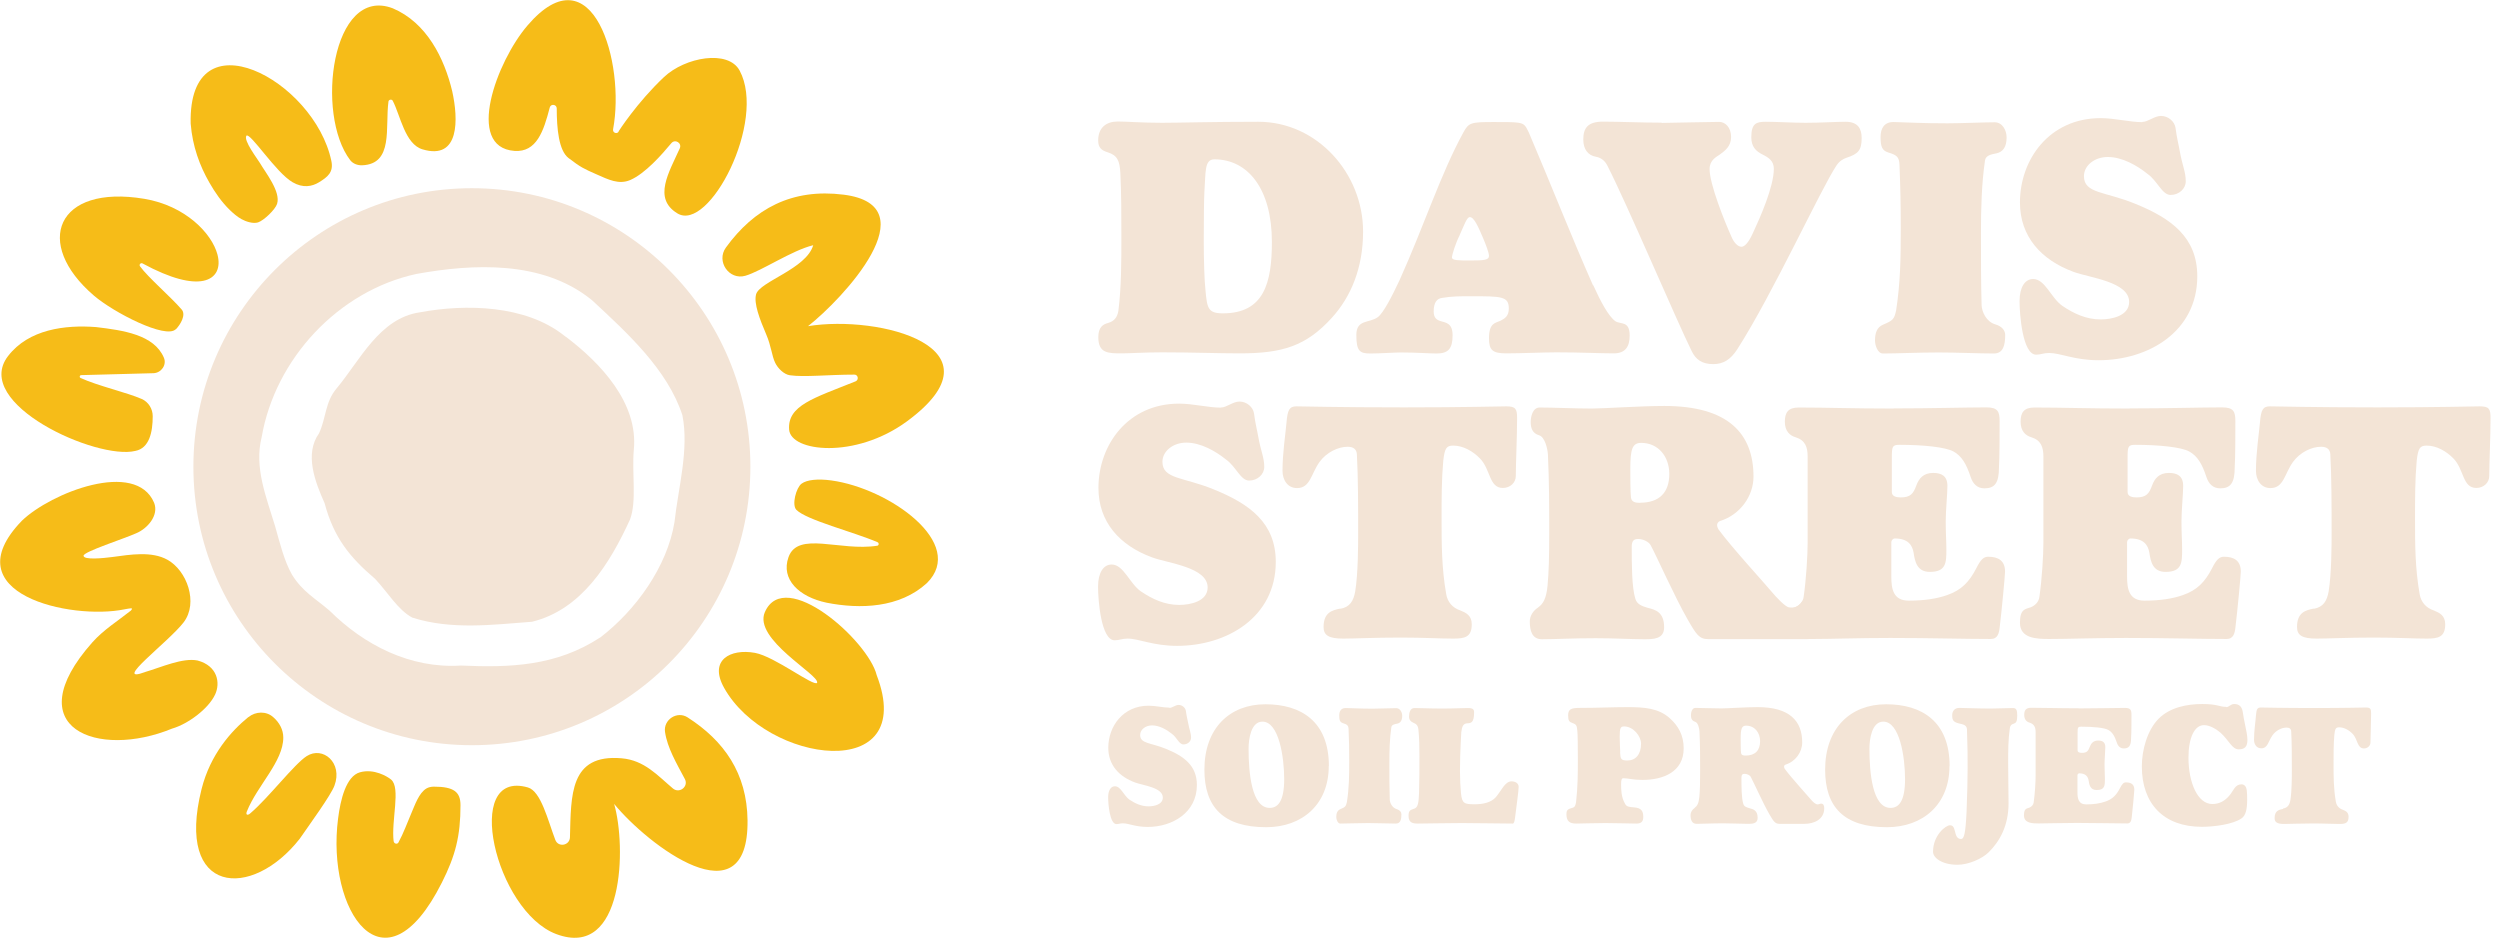<svg width="193" height="73" viewBox="0 0 193 73" fill="none" xmlns="http://www.w3.org/2000/svg">
<g clip-path="url(#clip0_86_5)">
<g clip-path="url(#clip1_86_5)">
<path d="M85.55 24.93C86.01 24.8 86.26 24.5 86.34 23.99C86.57 22.15 86.57 20.21 86.57 18.27C86.57 16.61 86.57 14.95 86.49 13.34C86.44 12.42 86.26 11.99 85.52 11.76C85.03 11.61 84.78 11.4 84.78 10.84C84.78 9.84 85.42 9.38 86.29 9.38C87 9.38 88.13 9.48 89.71 9.48C91.01 9.48 93.54 9.4 97.14 9.4C101.68 9.4 105.23 13.38 105.23 17.88C105.23 20.69 104.29 22.91 102.83 24.52C100.84 26.72 99 27.28 95.71 27.28C94.05 27.28 92.01 27.2 89.71 27.2C88.36 27.2 87.23 27.28 86.6 27.28C85.55 27.28 84.79 27.28 84.79 26.03C84.79 25.26 85.15 25.03 85.56 24.93H85.55ZM94.41 24.19C97.58 24.19 98.19 21.84 98.19 18.68C98.19 14.57 96.33 12.3 93.75 12.3C92.96 12.3 93.09 13.32 92.98 14.8C92.95 15.26 92.93 16.94 92.93 18.6C92.93 20.03 92.98 21.71 93.06 22.38C93.19 23.78 93.24 24.19 94.41 24.19Z" fill="#F3E4D6"/>
<path d="M123 22.02C123.54 23.22 124.17 24.42 124.71 24.8C125.12 25.06 125.81 24.75 125.81 25.9C125.81 26.74 125.5 27.28 124.58 27.28C123.53 27.28 122.03 27.2 120.16 27.2C119.22 27.2 117.35 27.28 116.28 27.28C115.21 27.28 114.95 27.02 114.95 26.11C114.95 24.91 115.46 24.94 115.84 24.76C116.2 24.58 116.48 24.38 116.48 23.82C116.48 22.87 115.92 22.87 113.54 22.87C112.7 22.87 112.08 22.87 111.32 23C110.96 23.05 110.68 23.31 110.68 24.05C110.68 24.56 110.94 24.71 111.22 24.79C111.63 24.92 112.14 24.94 112.14 25.89C112.14 26.91 111.81 27.29 110.91 27.29C110.37 27.29 109.35 27.21 108.15 27.21C107.64 27.21 106.54 27.29 105.78 27.29C104.96 27.29 104.71 27.09 104.71 25.86C104.71 24.63 105.71 24.97 106.37 24.48C106.8 24.17 107.49 22.82 108.05 21.62C109.94 17.43 111.22 13.42 112.98 10.21C113.39 9.47 113.54 9.42 115.33 9.42C116.17 9.42 116.81 9.42 117.19 9.47C117.67 9.55 117.75 9.65 118.03 10.24C119.72 14.2 121.32 18.28 122.98 22.03L123 22.02ZM112.68 18.17C112.37 18.78 112.09 19.68 112.09 19.88C112.09 20.11 112.65 20.11 113.49 20.11C114.56 20.11 114.95 20.08 114.95 19.75C114.95 19.52 114.7 18.86 114.49 18.37C114.13 17.53 113.8 16.76 113.47 16.76C113.24 16.76 113.04 17.37 112.68 18.16V18.17Z" fill="#F3E4D6"/>
<path d="M128.28 9.49C128.66 9.49 132.03 9.41 132.72 9.41C133.18 9.41 133.64 9.82 133.64 10.58C133.64 11.29 133.18 11.63 132.77 11.93C132.51 12.11 131.98 12.36 131.98 13.05C131.98 14.22 133.13 17.08 133.67 18.28C133.85 18.71 134.15 19.05 134.44 19.05C134.82 19.05 135.18 18.31 135.33 17.98C135.89 16.78 136.94 14.41 136.94 13.03C136.94 12.42 136.53 12.16 136.07 11.93C135.56 11.68 135.2 11.32 135.2 10.6C135.2 9.53 135.58 9.4 136.32 9.4C137.11 9.4 138.44 9.48 139.38 9.48C140.55 9.48 141.78 9.4 142.47 9.4C143.44 9.4 143.72 9.94 143.72 10.65C143.72 11.59 143.47 11.88 142.55 12.18C142.27 12.28 142.01 12.43 141.78 12.77C140.58 14.56 136.88 22.65 134.12 26.96C133.61 27.75 133.05 28.11 132.26 28.11C131.39 28.11 130.91 27.75 130.6 27.11C129.45 24.79 125.57 15.67 124.09 12.79C123.94 12.48 123.66 12.18 123.2 12.1C122.61 12 122.23 11.54 122.23 10.77C122.23 9.85 122.61 9.39 123.76 9.39C124.91 9.39 126.82 9.47 128.28 9.47V9.49Z" fill="#F3E4D6"/>
<path d="M154.11 11.84C153.73 11.92 153.29 11.99 153.24 12.4C152.98 14.19 152.93 16.1 152.93 17.99C152.93 19.88 152.93 21.84 152.98 23.58C153.01 24.09 153.34 24.83 154.03 25.04C154.57 25.19 154.8 25.53 154.8 25.86C154.8 26.65 154.65 27.29 153.93 27.29C152.81 27.29 151.05 27.21 149.67 27.21C148.01 27.21 146.5 27.29 145.36 27.29C144.95 27.29 144.75 26.65 144.75 26.29C144.75 25.7 144.9 25.27 145.36 25.07C146.15 24.74 146.23 24.64 146.38 23.97C146.71 21.83 146.74 19.94 146.74 17.64C146.74 15.78 146.71 14.5 146.64 12.71C146.61 12.12 146.44 11.97 145.77 11.77C145.29 11.62 145.18 11.31 145.18 10.57C145.18 9.91 145.46 9.42 146.18 9.42C147.38 9.45 148.32 9.52 150.34 9.52C151.39 9.52 153.15 9.44 153.99 9.44C154.58 9.44 154.91 10.05 154.91 10.61C154.91 11.35 154.63 11.73 154.12 11.84H154.11Z" fill="#F3E4D6"/>
<path d="M165.4 9.41C165.83 9.41 166.32 8.95 166.83 8.95C167.39 8.95 167.88 9.38 167.95 9.87C168.05 10.66 168.21 11.25 168.28 11.68C168.48 12.8 168.74 13.26 168.74 14C168.74 14.56 168.23 15.05 167.57 15.05C166.91 15.05 166.55 13.95 165.78 13.42C164.99 12.78 163.84 12.12 162.72 12.12C161.7 12.12 160.88 12.78 160.88 13.6C160.88 14.95 162.51 14.77 164.86 15.74C167.62 16.86 169.63 18.32 169.63 21.33C169.63 25.62 165.83 27.81 162.02 27.81C160.13 27.81 159.08 27.25 158.19 27.25C157.76 27.25 157.55 27.38 157.19 27.38C156.14 27.38 155.91 24.27 155.91 23.25C155.91 22.15 156.34 21.54 156.96 21.54C157.88 21.54 158.34 23 159.21 23.61C160.08 24.2 161.05 24.66 162.17 24.66C163.04 24.66 164.37 24.38 164.37 23.31C164.37 21.75 161.33 21.45 160.08 20.99C157.58 20.07 155.94 18.26 155.94 15.63C155.94 12.31 158.21 9.12 162.17 9.12C163.24 9.12 164.42 9.43 165.39 9.43L165.4 9.41Z" fill="#F3E4D6"/>
<path d="M94.26 31.46C94.69 31.46 95.18 31 95.69 31C96.25 31 96.74 31.43 96.81 31.92C96.91 32.71 97.07 33.3 97.14 33.73C97.34 34.85 97.6 35.31 97.6 36.05C97.6 36.61 97.09 37.1 96.43 37.1C95.77 37.1 95.41 36 94.64 35.47C93.85 34.83 92.7 34.17 91.58 34.17C90.56 34.17 89.74 34.83 89.74 35.65C89.74 37 91.37 36.82 93.72 37.79C96.48 38.91 98.49 40.37 98.49 43.38C98.49 47.67 94.69 49.86 90.88 49.86C88.99 49.86 87.94 49.3 87.05 49.3C86.62 49.3 86.41 49.43 86.05 49.43C85 49.43 84.77 46.32 84.77 45.29C84.77 44.19 85.2 43.58 85.82 43.58C86.74 43.58 87.2 45.04 88.07 45.65C88.94 46.24 89.91 46.7 91.03 46.7C91.9 46.7 93.23 46.42 93.23 45.35C93.23 43.79 90.19 43.49 88.94 43.03C86.44 42.11 84.8 40.3 84.8 37.67C84.8 34.35 87.07 31.16 91.03 31.16C92.1 31.16 93.28 31.47 94.25 31.47L94.26 31.46Z" fill="#F3E4D6"/>
<path d="M103.47 47C104.21 46.87 104.49 46.39 104.62 45.67C104.85 44.29 104.85 41.97 104.85 41.13C104.85 39.19 104.85 36.82 104.75 35.05C104.72 34.69 104.49 34.49 104.04 34.49C103.3 34.49 102.41 34.92 101.87 35.66C101.21 36.58 101.16 37.68 100.13 37.68C99.39 37.68 99.01 37.04 99.01 36.35C99.01 34.95 99.24 33.54 99.32 32.6C99.4 31.63 99.55 31.37 100.09 31.37C100.65 31.37 103.28 31.45 108.39 31.45C113.16 31.45 115.67 31.37 116.28 31.37C116.99 31.37 117.12 31.55 117.12 32.26C117.12 33.74 117.02 35.76 117.02 36.75C117.02 37.26 116.59 37.67 116.02 37.67C114.95 37.67 115.08 36.24 114.26 35.4C113.72 34.84 112.96 34.4 112.19 34.4C111.68 34.4 111.53 34.58 111.42 35.57C111.29 37 111.29 38.48 111.29 40.06C111.29 41.95 111.29 43.86 111.65 45.88C111.75 46.47 112.13 46.93 112.75 47.13C113.18 47.31 113.62 47.51 113.62 48.2C113.62 49.2 113.06 49.3 112.19 49.3C111.12 49.3 109.92 49.22 108.13 49.22C106.09 49.22 104.58 49.3 103.69 49.3C102.59 49.3 102.18 49.05 102.18 48.41C102.18 47.29 102.82 47.11 103.48 46.98L103.47 47Z" fill="#F3E4D6"/>
<path d="M118.76 46.88C119.12 46.62 119.37 46.24 119.47 45.22C119.57 44.17 119.6 42.95 119.6 41.16C119.6 39.04 119.6 37.31 119.5 35.08C119.47 34.65 119.27 33.73 118.81 33.6C118.3 33.45 118.17 33.04 118.17 32.58C118.17 32.17 118.32 31.46 118.86 31.46C119.96 31.46 121.54 31.54 122.89 31.54C123.76 31.54 126.67 31.34 128.48 31.34C133.41 31.34 135.37 33.46 135.37 36.8C135.37 38.28 134.35 39.74 132.79 40.22C132.64 40.27 132.56 40.42 132.56 40.53C132.56 40.64 132.59 40.73 132.66 40.86C133.68 42.26 136.36 45.17 136.82 45.74C137.08 46.05 137.83 46.87 138.12 46.89C138.32 46.9 138.74 47.01 139.13 46.42C139.36 46.08 140.67 46.7 140.67 47.82C140.67 48.17 141.1 49.32 139.54 49.34H131.87C131.18 49.34 130.95 48.98 130.29 47.83C129.29 46.09 127.89 42.93 127.43 42.09C127.3 41.84 126.87 41.61 126.46 41.61C126.13 41.61 125.97 41.76 125.97 42.2C125.97 43.55 125.97 45.34 126.25 46.23C126.38 46.66 126.76 46.79 127.19 46.92C127.8 47.07 128.47 47.25 128.47 48.43C128.47 49.35 127.63 49.35 126.91 49.35C125.91 49.35 124.69 49.27 123.18 49.27C121.32 49.27 120.14 49.35 119.04 49.35C118.27 49.35 118.1 48.69 118.1 47.97C118.1 47.56 118.35 47.15 118.74 46.9L118.76 46.88ZM126.62 38.81C128.1 38.81 128.87 38.02 128.87 36.59C128.87 35.26 128.03 34.19 126.7 34.19C126.01 34.19 125.86 34.68 125.86 36.21C125.86 36.72 125.86 38 125.91 38.41C125.96 38.77 126.27 38.82 126.62 38.82V38.81Z" fill="#F3E4D6"/>
<path d="M146.2 31.53C149.16 31.53 151.66 31.45 153.35 31.45C154.24 31.45 154.37 31.78 154.37 32.52C154.37 33.34 154.37 35.3 154.32 36.09C154.32 37.29 153.99 37.7 153.2 37.7C152.66 37.7 152.31 37.37 152.13 36.81C151.8 35.81 151.44 35.2 150.8 34.85C150.19 34.52 148.5 34.34 146.64 34.34C146.08 34.34 146.05 34.47 146.05 35.36V37.99C146.05 38.35 146.46 38.4 146.74 38.4C147.48 38.4 147.71 38.12 147.94 37.48C148.14 36.94 148.48 36.51 149.24 36.51C149.88 36.51 150.34 36.74 150.34 37.51C150.34 38.15 150.21 39.4 150.21 40.24C150.21 41.21 150.26 41.77 150.26 42.44C150.26 43.46 150.23 44.15 148.98 44.15C147.98 44.15 147.83 43.33 147.73 42.67C147.63 42.08 147.3 41.57 146.27 41.57C146.14 41.57 146.01 41.72 146.01 41.85V44.51C146.01 45.48 146.16 46.37 147.36 46.37C148.56 46.37 149.53 46.22 150.32 45.94C151.42 45.56 152.03 44.92 152.57 43.87C152.9 43.21 153.13 42.98 153.49 42.98C154.28 42.98 154.79 43.29 154.79 44.13C154.79 44.41 154.53 47.17 154.38 48.39C154.33 48.88 154.23 49.33 153.69 49.33C151.6 49.33 149.02 49.25 145.93 49.25C143.45 49.25 141.46 49.33 140.01 49.33C139.04 49.33 137.74 49.3 137.74 48.08C137.74 47.01 138.15 47.03 138.58 46.88C138.94 46.73 139.19 46.45 139.24 46.09C139.44 44.71 139.55 42.85 139.55 41.9V35.24C139.55 34.53 139.37 33.99 138.63 33.76C138.17 33.63 137.79 33.28 137.79 32.56C137.79 31.84 138.05 31.46 138.86 31.46C141.11 31.46 142.92 31.54 146.19 31.54L146.2 31.53Z" fill="#F3E4D6"/>
<path d="M164.4 31.53C167.36 31.53 169.86 31.45 171.55 31.45C172.44 31.45 172.57 31.78 172.57 32.52C172.57 33.34 172.57 35.3 172.52 36.09C172.52 37.29 172.19 37.7 171.4 37.7C170.86 37.7 170.51 37.37 170.33 36.81C170 35.81 169.64 35.2 169 34.85C168.39 34.52 166.7 34.34 164.84 34.34C164.28 34.34 164.25 34.47 164.25 35.36V37.99C164.25 38.35 164.66 38.4 164.94 38.4C165.68 38.4 165.91 38.12 166.14 37.48C166.34 36.94 166.68 36.51 167.44 36.51C168.08 36.51 168.54 36.74 168.54 37.51C168.54 38.15 168.41 39.4 168.41 40.24C168.41 41.21 168.46 41.77 168.46 42.44C168.46 43.46 168.43 44.15 167.18 44.15C166.18 44.15 166.03 43.33 165.93 42.67C165.83 42.08 165.5 41.57 164.47 41.57C164.34 41.57 164.21 41.72 164.21 41.85V44.51C164.21 45.48 164.36 46.37 165.56 46.37C166.76 46.37 167.73 46.22 168.52 45.94C169.62 45.56 170.23 44.92 170.77 43.87C171.1 43.21 171.33 42.98 171.69 42.98C172.48 42.98 172.99 43.29 172.99 44.13C172.99 44.41 172.73 47.17 172.58 48.39C172.53 48.88 172.43 49.33 171.89 49.33C169.8 49.33 167.22 49.25 164.13 49.25C161.65 49.25 159.66 49.33 158.21 49.33C157.24 49.33 155.94 49.3 155.94 48.08C155.94 47.01 156.35 47.03 156.78 46.88C157.14 46.73 157.39 46.45 157.44 46.09C157.64 44.71 157.75 42.85 157.75 41.9V35.24C157.75 34.53 157.57 33.99 156.83 33.76C156.37 33.63 155.99 33.28 155.99 32.56C155.99 31.84 156.25 31.46 157.06 31.46C159.31 31.46 161.12 31.54 164.39 31.54L164.4 31.53Z" fill="#F3E4D6"/>
<path d="M178.62 47C179.36 46.87 179.64 46.39 179.77 45.67C180 44.29 180 41.97 180 41.13C180 39.19 180 36.82 179.9 35.05C179.87 34.69 179.64 34.49 179.19 34.49C178.45 34.49 177.56 34.92 177.02 35.66C176.36 36.58 176.31 37.68 175.28 37.68C174.54 37.68 174.16 37.04 174.16 36.35C174.16 34.95 174.39 33.54 174.47 32.6C174.55 31.63 174.7 31.37 175.24 31.37C175.8 31.37 178.43 31.45 183.54 31.45C188.31 31.45 190.82 31.37 191.43 31.37C192.14 31.37 192.27 31.55 192.27 32.26C192.27 33.74 192.17 35.76 192.17 36.75C192.17 37.26 191.74 37.67 191.17 37.67C190.1 37.67 190.23 36.24 189.41 35.4C188.87 34.84 188.11 34.4 187.34 34.4C186.83 34.4 186.68 34.58 186.57 35.57C186.44 37 186.44 38.48 186.44 40.06C186.44 41.95 186.44 43.86 186.8 45.88C186.9 46.47 187.28 46.93 187.9 47.13C188.33 47.31 188.77 47.51 188.77 48.2C188.77 49.2 188.21 49.3 187.34 49.3C186.27 49.3 185.07 49.22 183.28 49.22C181.24 49.22 179.73 49.3 178.84 49.3C177.74 49.3 177.33 49.05 177.33 48.41C177.33 47.29 177.97 47.11 178.63 46.98L178.62 47Z" fill="#F3E4D6"/>
<path d="M90.28 54.65C90.5 54.65 90.74 54.42 90.99 54.42C91.27 54.42 91.51 54.64 91.55 54.88C91.6 55.28 91.68 55.57 91.72 55.79C91.82 56.35 91.95 56.58 91.95 56.95C91.95 57.23 91.7 57.47 91.36 57.47C91.02 57.47 90.85 56.92 90.47 56.65C90.07 56.33 89.5 56 88.94 56C88.43 56 88.02 56.33 88.02 56.74C88.02 57.42 88.84 57.33 90.01 57.81C91.39 58.37 92.4 59.1 92.4 60.6C92.4 62.74 90.5 63.84 88.6 63.84C87.66 63.84 87.13 63.56 86.69 63.56C86.47 63.56 86.37 63.62 86.19 63.62C85.67 63.62 85.55 62.06 85.55 61.55C85.55 61 85.77 60.7 86.07 60.7C86.53 60.7 86.76 61.43 87.19 61.73C87.62 62.02 88.11 62.25 88.67 62.25C89.1 62.25 89.77 62.11 89.77 61.57C89.77 60.79 88.25 60.64 87.63 60.41C86.38 59.95 85.56 59.05 85.56 57.73C85.56 56.07 86.7 54.48 88.67 54.48C89.21 54.48 89.79 54.63 90.28 54.63V54.65Z" fill="#F3E4D6"/>
<path d="M102.58 59.14C102.58 62.1 100.53 63.86 97.75 63.86C94.43 63.86 92.98 62.3 92.98 59.42C92.98 56.22 94.93 54.37 97.69 54.37C100.45 54.37 102.59 55.7 102.59 59.14H102.58ZM97.46 55.71C96.58 55.71 96.39 57.04 96.39 57.8C96.39 59.65 96.62 62.37 98.02 62.37C98.66 62.37 99.14 61.85 99.14 60.15C99.14 58.45 98.73 55.71 97.46 55.71Z" fill="#F3E4D6"/>
<path d="M107.84 55.87C107.65 55.91 107.43 55.95 107.41 56.15C107.28 57.04 107.26 58 107.26 58.94C107.26 59.88 107.26 60.87 107.29 61.73C107.3 61.98 107.47 62.35 107.81 62.46C108.08 62.54 108.19 62.7 108.19 62.87C108.19 63.27 108.11 63.58 107.76 63.58C107.2 63.58 106.32 63.54 105.63 63.54C104.8 63.54 104.05 63.58 103.47 63.58C103.27 63.58 103.16 63.26 103.16 63.08C103.16 62.79 103.24 62.57 103.47 62.47C103.87 62.3 103.9 62.25 103.98 61.92C104.15 60.85 104.16 59.9 104.16 58.76C104.16 57.83 104.15 57.19 104.11 56.3C104.1 56.01 104.01 55.93 103.68 55.83C103.44 55.75 103.39 55.6 103.39 55.23C103.39 54.9 103.53 54.66 103.89 54.66C104.49 54.67 104.96 54.71 105.97 54.71C106.49 54.71 107.37 54.67 107.79 54.67C108.08 54.67 108.25 54.98 108.25 55.26C108.25 55.63 108.11 55.82 107.85 55.87H107.84Z" fill="#F3E4D6"/>
<path d="M109.18 62.43C109.47 62.33 109.52 61.98 109.55 61.23C109.58 60.15 109.58 59.41 109.58 58.36C109.58 57.67 109.57 56.98 109.5 56.31C109.46 55.98 109.33 55.89 109.1 55.79C108.9 55.7 108.78 55.57 108.78 55.32C108.78 55.07 108.84 54.66 109.2 54.66C109.71 54.66 110.32 54.7 111.34 54.7C112.27 54.7 112.92 54.66 113.32 54.66C113.72 54.66 113.8 54.78 113.8 54.99C113.8 55.82 113.55 55.82 113.28 55.84C112.97 55.85 112.86 56.07 112.81 56.54C112.82 56.48 112.71 58.03 112.71 59.53C112.71 60.15 112.74 60.78 112.79 61.26C112.87 62.03 113.05 62.09 113.85 62.09C114.48 62.09 115.11 61.96 115.48 61.54C115.9 61.05 116.18 60.32 116.69 60.32C116.96 60.32 117.24 60.45 117.24 60.75C117.24 61.05 117.07 62.24 116.97 63.06C116.93 63.38 116.89 63.58 116.78 63.58C115.53 63.58 114.47 63.54 112.85 63.54C111.48 63.54 110.2 63.58 109.47 63.58C109.07 63.58 108.74 63.52 108.74 62.99C108.74 62.61 108.83 62.54 109.17 62.43H109.18Z" fill="#F3E4D6"/>
<path d="M121.38 62.37C121.58 62.31 121.61 62.22 121.67 61.95C121.81 60.71 121.81 59.69 121.81 58.58C121.81 57.62 121.8 56.67 121.77 56.42C121.73 56.02 121.71 55.93 121.4 55.82C121.15 55.73 121.06 55.65 121.06 55.22C121.06 54.76 121.28 54.65 121.95 54.65C123.39 54.65 124.48 54.59 125.66 54.59C126.96 54.59 128.05 54.68 128.9 55.44C129.56 56.03 129.98 56.75 129.98 57.77C129.98 59.61 128.37 60.21 126.8 60.21C126.06 60.21 125.69 60.08 125.33 60.08C125.2 60.08 125.15 60.17 125.15 60.53C125.15 60.95 125.15 61.54 125.46 62.06C125.57 62.28 125.77 62.3 126.15 62.33C126.74 62.37 126.86 62.65 126.86 63.07C126.86 63.45 126.68 63.58 126.32 63.58C125.87 63.58 124.78 63.54 123.95 63.54C122.93 63.54 122.2 63.58 121.68 63.58C121.16 63.58 120.93 63.38 120.93 62.87C120.93 62.54 121.02 62.47 121.36 62.37H121.38ZM125.07 58.07C125.1 58.59 125.13 58.71 125.64 58.71C126.26 58.71 126.69 58.25 126.69 57.41C126.69 56.84 126.1 56.08 125.38 56.08C125.11 56.08 125.04 56.2 125.04 56.87C125.04 57.29 125.07 57.69 125.08 58.07H125.07Z" fill="#F3E4D6"/>
<path d="M130.83 62.36C131.01 62.23 131.14 62.04 131.19 61.53C131.24 61.01 131.25 60.39 131.25 59.5C131.25 58.44 131.25 57.57 131.2 56.46C131.19 56.24 131.09 55.78 130.86 55.72C130.6 55.64 130.54 55.44 130.54 55.21C130.54 55.01 130.62 54.65 130.88 54.65C131.43 54.65 132.22 54.69 132.9 54.69C133.33 54.69 134.79 54.59 135.69 54.59C138.15 54.59 139.13 55.65 139.13 57.32C139.13 58.06 138.62 58.79 137.84 59.03C137.76 59.06 137.73 59.13 137.73 59.18C137.73 59.23 137.74 59.28 137.78 59.35C138.29 60.05 139.63 61.51 139.86 61.79C139.99 61.94 140.18 62.1 140.32 62.1C140.42 62.1 140.5 62.04 140.59 62.04C140.79 62.04 140.83 62.23 140.83 62.4C140.83 63.27 140.03 63.6 139.31 63.6H137.38C137.04 63.6 136.92 63.42 136.59 62.85C136.09 61.98 135.39 60.4 135.16 59.98C135.1 59.85 134.88 59.74 134.68 59.74C134.51 59.74 134.44 59.82 134.44 60.03C134.44 60.71 134.44 61.6 134.58 62.05C134.64 62.27 134.84 62.33 135.05 62.39C135.36 62.47 135.69 62.56 135.69 63.14C135.69 63.6 135.27 63.6 134.91 63.6C134.41 63.6 133.8 63.56 133.05 63.56C132.12 63.56 131.53 63.6 130.98 63.6C130.6 63.6 130.51 63.27 130.51 62.91C130.51 62.71 130.64 62.5 130.83 62.37V62.36ZM134.76 58.33C135.5 58.33 135.88 57.93 135.88 57.22C135.88 56.56 135.46 56.02 134.8 56.02C134.46 56.02 134.38 56.26 134.38 57.03C134.38 57.28 134.38 57.92 134.41 58.13C134.44 58.31 134.59 58.33 134.77 58.33H134.76Z" fill="#F3E4D6"/>
<path d="M150.5 59.14C150.5 62.1 148.45 63.86 145.67 63.86C142.35 63.86 140.9 62.3 140.9 59.42C140.9 56.22 142.85 54.37 145.61 54.37C148.37 54.37 150.51 55.7 150.51 59.14H150.5ZM145.39 55.71C144.51 55.71 144.32 57.04 144.32 57.8C144.32 59.65 144.55 62.37 145.95 62.37C146.59 62.37 147.07 61.85 147.07 60.15C147.07 58.45 146.66 55.71 145.39 55.71Z" fill="#F3E4D6"/>
<path d="M155.47 55.87C155.28 55.91 155.19 56.01 155.16 56.21C155.03 57.1 155.03 58 155.03 58.94C155.03 60.02 155.06 61.15 155.06 62.01C155.06 63.76 154.37 64.96 153.53 65.79C153.02 66.3 151.96 66.76 151.12 66.76C149.9 66.76 149.23 66.21 149.23 65.76C149.23 64.48 150.21 63.71 150.54 63.71C150.87 63.71 150.88 64.07 150.97 64.36C151.03 64.58 151.14 64.77 151.4 64.77C151.62 64.77 151.74 64.37 151.82 62.65C151.87 61.45 151.9 60.05 151.9 59.3C151.9 58.47 151.9 57.64 151.85 56.3C151.84 56.1 151.71 55.96 151.45 55.9C150.81 55.77 150.71 55.65 150.71 55.22C150.71 54.89 150.9 54.65 151.26 54.65C151.86 54.66 152.69 54.7 153.7 54.7C154.22 54.7 154.98 54.66 155.4 54.66C155.67 54.66 155.73 54.83 155.73 55.25C155.73 55.67 155.65 55.82 155.46 55.86L155.47 55.87Z" fill="#F3E4D6"/>
<path d="M160.47 54.69C161.95 54.69 163.2 54.65 164.04 54.65C164.49 54.65 164.55 54.82 164.55 55.19C164.55 55.6 164.55 56.58 164.52 56.98C164.52 57.58 164.35 57.78 163.96 57.78C163.69 57.78 163.51 57.61 163.42 57.33C163.25 56.83 163.08 56.53 162.76 56.35C162.45 56.18 161.61 56.1 160.68 56.1C160.4 56.1 160.39 56.16 160.39 56.61V57.92C160.39 58.1 160.59 58.12 160.73 58.12C161.1 58.12 161.21 57.98 161.33 57.66C161.43 57.39 161.6 57.17 161.98 57.17C162.3 57.17 162.53 57.29 162.53 57.67C162.53 57.99 162.47 58.61 162.47 59.04C162.47 59.52 162.5 59.8 162.5 60.14C162.5 60.65 162.49 60.99 161.86 60.99C161.36 60.99 161.29 60.58 161.24 60.25C161.19 59.96 161.02 59.7 160.51 59.7C160.45 59.7 160.38 59.78 160.38 59.84V61.17C160.38 61.65 160.46 62.1 161.06 62.1C161.66 62.1 162.14 62.02 162.54 61.88C163.09 61.69 163.39 61.37 163.66 60.85C163.83 60.52 163.94 60.4 164.12 60.4C164.52 60.4 164.77 60.55 164.77 60.97C164.77 61.11 164.64 62.49 164.57 63.1C164.54 63.34 164.49 63.57 164.23 63.57C163.18 63.57 161.9 63.53 160.35 63.53C159.11 63.53 158.12 63.57 157.39 63.57C156.91 63.57 156.25 63.56 156.25 62.95C156.25 62.41 156.45 62.43 156.67 62.35C156.85 62.27 156.98 62.13 157 61.95C157.1 61.26 157.15 60.33 157.15 59.86V56.53C157.15 56.17 157.06 55.91 156.69 55.79C156.46 55.73 156.27 55.55 156.27 55.19C156.27 54.83 156.4 54.64 156.81 54.64C157.93 54.64 158.84 54.68 160.47 54.68V54.69Z" fill="#F3E4D6"/>
<path d="M171.86 54.59C172.09 54.59 172.2 54.35 172.48 54.35C172.89 54.35 173.08 54.58 173.14 54.96C173.19 55.3 173.25 55.62 173.31 55.9C173.4 56.37 173.5 56.75 173.5 57.12C173.5 57.62 173.32 57.85 172.82 57.85C172.32 57.85 172.07 57.15 171.43 56.57C171.09 56.28 170.59 55.98 170.15 55.98C169.42 55.98 168.95 56.94 168.95 58.49C168.95 60.42 169.66 62.07 170.79 62.07C171.33 62.07 171.76 61.84 172.13 61.39C172.44 61.02 172.54 60.55 173.05 60.55C173.28 60.55 173.42 60.75 173.45 61C173.48 61.25 173.48 61.49 173.48 61.75C173.48 62.43 173.39 62.96 173.03 63.19C172.37 63.64 170.93 63.83 169.98 63.83C167.03 63.83 165.35 62.04 165.35 59.17C165.35 57.91 165.76 56.38 166.65 55.48C167.52 54.61 168.83 54.35 170.02 54.35C171.21 54.35 171.31 54.57 171.86 54.57V54.59Z" fill="#F3E4D6"/>
<path d="M176.25 62.42C176.62 62.36 176.76 62.11 176.82 61.76C176.93 61.07 176.93 59.91 176.93 59.49C176.93 58.52 176.93 57.33 176.88 56.45C176.87 56.27 176.75 56.17 176.52 56.17C176.15 56.17 175.7 56.39 175.44 56.76C175.11 57.22 175.08 57.77 174.57 57.77C174.2 57.77 174.01 57.45 174.01 57.11C174.01 56.41 174.13 55.71 174.16 55.23C174.2 54.74 174.27 54.62 174.54 54.62C174.81 54.62 176.13 54.66 178.69 54.66C181.08 54.66 182.33 54.62 182.63 54.62C182.99 54.62 183.05 54.71 183.05 55.07C183.05 55.81 183 56.82 183 57.32C183 57.57 182.78 57.78 182.5 57.78C181.96 57.78 182.03 57.07 181.62 56.65C181.35 56.37 180.97 56.15 180.59 56.15C180.33 56.15 180.26 56.24 180.21 56.74C180.15 57.45 180.15 58.19 180.15 58.99C180.15 59.93 180.15 60.89 180.33 61.9C180.38 62.19 180.57 62.42 180.88 62.52C181.1 62.61 181.31 62.71 181.31 63.06C181.31 63.56 181.03 63.61 180.6 63.61C180.06 63.61 179.46 63.57 178.57 63.57C177.55 63.57 176.8 63.61 176.35 63.61C175.8 63.61 175.6 63.48 175.6 63.16C175.6 62.6 175.92 62.51 176.25 62.45V62.42Z" fill="#F3E4D6"/>
<path d="M43.69 26.01L43.53 25.89C40.57 23.55 35.96 23.45 32.42 24.11C29.29 24.56 27.79 27.83 25.99 29.98C25.09 31.04 25.19 32.24 24.63 33.45C23.49 35.05 24.32 37.19 25.06 38.85C25.77 41.52 27.03 43.05 28.95 44.68C29.94 45.73 30.71 47.08 31.83 47.68C34.86 48.64 38.01 48.23 41.07 48C44.89 47.07 47.08 43.51 48.64 40.1C49.17 38.66 48.77 36.57 48.93 34.73C49.29 31.1 46.35 28.02 43.7 26.01H43.69Z" fill="#F3E4D6"/>
<path d="M36.43 14.53C24.56 14.53 14.93 24.16 14.93 36.03C14.93 47.9 24.56 57.53 36.43 57.53C48.3 57.53 57.93 47.9 57.93 36.03C57.93 24.16 48.3 14.53 36.43 14.53ZM46.32 49.22C42.94 51.43 39.36 51.55 35.59 51.38C31.68 51.63 28.12 49.8 25.45 47.15C24.34 46.19 23.36 45.69 22.54 44.36C21.94 43.3 21.61 41.94 21.24 40.63C20.56 38.37 19.61 36.1 20.2 33.75C21.24 27.71 26.11 22.46 32.14 21.15C36.55 20.35 41.82 20.11 45.57 23.07L45.73 23.2C48.42 25.7 51.53 28.53 52.68 32.05C53.21 34.69 52.35 37.72 52.07 40.31C51.51 43.74 49.09 47.11 46.32 49.23V49.22Z" fill="#F3E4D6"/>
<path d="M11.2 51.88C12.46 51.51 14.1 50.76 15.25 50.99C16.81 51.41 17.02 52.73 16.61 53.61C16.09 54.73 14.5 55.9 13.28 56.25C7.57 58.6 1.24 56.24 7.12 49.6C8 48.61 9.11 47.93 10.1 47.14C10.35 46.87 10.04 46.97 9.61 47.04C5.5 47.89 -3.77 45.85 1.69 40.2C3.93 38.04 10.49 35.46 11.9 38.82C12.28 39.79 11.38 40.81 10.51 41.17C9.58 41.59 6.45 42.59 6.45 42.9C6.45 43.25 8 43.09 8.68 43C10.08 42.81 11.71 42.54 12.92 43.21C14.43 44.04 15.33 46.53 14.18 48.04C13.03 49.55 8.55 52.86 11.21 51.88H11.2Z" fill="#F6BC18"/>
<path d="M47.75 10.15C47.75 10.15 49.16 7.93 51.26 5.95C52.89 4.41 56.22 3.81 57.1 5.45C59.2 9.36 54.73 17.98 52.29 16.47C50.39 15.31 51.64 13.32 52.48 11.45C52.66 11.04 52.12 10.71 51.83 11.05C51.08 11.95 49.81 13.4 48.65 13.9C47.77 14.27 46.98 13.87 46.03 13.45C45.08 13.03 44.83 12.92 43.89 12.2C43.14 11.63 42.98 9.93 42.98 8.37C42.98 8.05 42.52 7.99 42.44 8.3C41.97 10.13 41.42 11.77 39.72 11.65C35.88 11.37 38.35 4.73 40.72 1.97C45.76 -3.92 48.29 4.89 47.33 9.98C47.28 10.24 47.61 10.38 47.76 10.17L47.75 10.15Z" fill="#F6BC18"/>
<path d="M42.94 72.11C38.24 70.34 35.67 59.34 40.75 60.79C41.77 61.08 42.3 63.35 42.87 64.84C43.1 65.44 43.98 65.28 44 64.64C44.09 61.4 43.96 58.19 47.99 58.54C49.75 58.69 50.75 59.86 51.95 60.87C52.45 61.29 53.18 60.72 52.87 60.14C52.23 58.93 51.52 57.74 51.34 56.51C51.2 55.56 52.27 54.86 53.08 55.38C55.9 57.19 57.67 59.7 57.71 63.33C57.8 71.19 50.02 65.25 47.41 62.06C48.36 65.33 48.2 74.09 42.94 72.11Z" fill="#F6BC18"/>
<path d="M62.38 25.18C65.08 23.06 71.78 15.88 65.14 15.03C61.13 14.52 58.21 16.12 56.04 19.11C55.27 20.17 56.28 21.65 57.54 21.29C58.78 20.93 61.13 19.33 62.78 18.93C62.25 20.76 58.65 21.73 58.37 22.72C58.18 23.42 58.65 24.64 59.15 25.81C59.54 26.71 59.58 27.46 59.84 28C60.06 28.46 60.54 28.91 60.98 28.97C62.07 29.13 63.98 28.92 65.96 28.92C66.25 28.92 66.32 29.33 66.05 29.44C62.81 30.74 60.79 31.3 60.92 33.16C61.04 34.88 66.01 35.46 70 32.54C77.77 26.84 67.89 24.28 62.38 25.18Z" fill="#F6BC18"/>
<path d="M19.03 10.47C18.75 10.81 19.91 12.31 20.07 12.59C20.5 13.33 21.69 14.8 21.39 15.74C21.25 16.18 20.37 17.02 19.92 17.17C19.53 17.29 18.97 17.1 18.65 16.92C18.32 16.74 18.02 16.48 17.75 16.22C17.11 15.6 16.6 14.86 16.16 14.09C15.42 12.8 14.86 11.3 14.72 9.54C14.52 0.99 24.26 6.15 25.58 12.42C25.77 13.3 25.28 13.67 24.63 14.07C24.08 14.41 23.38 14.53 22.59 14.07C21.3 13.33 19.34 10.23 19.02 10.47H19.03Z" fill="#F6BC18"/>
<path d="M63.08 52.71C63.3 52.11 58.12 49.35 59.05 47.25C60.6 43.74 67.03 49.47 67.68 52.12C70.9 60.52 59.19 58.99 55.9 53.1C54.7 50.95 56.39 50.06 58.28 50.4C59.82 50.68 62.85 53.06 63.09 52.71H63.08Z" fill="#F6BC18"/>
<path d="M29.99 7.83C29.72 9.84 30.4 12.67 27.95 12.76C27.6 12.77 27.25 12.64 27.04 12.37C24.33 8.83 25.61 -1.15 30.32 0.64C32.94 1.75 34.3 4.49 34.91 7.04C35.39 9.19 35.5 12.39 32.62 11.53C31.26 11.13 30.91 8.91 30.32 7.78C30.25 7.64 30.02 7.68 29.99 7.83Z" fill="#F6BC18"/>
<path d="M61.48 39.36C61.11 38.98 61.46 37.65 61.88 37.34C62.3 37.03 63.15 36.95 64.18 37.09C68.65 37.7 74.66 41.96 71.55 45.02C69.45 46.94 66.4 47.04 63.82 46.53C61.67 46.08 60.27 44.72 60.87 43.02C61.59 40.97 64.85 42.58 67.72 42.13C67.86 42.11 67.87 41.92 67.75 41.86C65.89 41.06 62.25 40.15 61.47 39.35L61.48 39.36Z" fill="#F6BC18"/>
<path d="M6.27 28.96C6.15 28.96 6.11 29.13 6.22 29.18C7.55 29.79 9.8 30.3 10.94 30.8C11.46 31.03 11.79 31.56 11.79 32.13C11.79 33.36 11.53 34.6 10.45 34.81C7.48 35.54 -2.2 31.16 0.62 27.49C2.22 25.41 5.04 25.07 7.41 25.25C9.5 25.5 11.89 25.83 12.65 27.61C12.89 28.16 12.46 28.78 11.86 28.81L6.26 28.96H6.27Z" fill="#F6BC18"/>
<path d="M30.4 64.96C30.42 65.14 30.67 65.2 30.76 65.04C31.16 64.31 31.43 63.53 31.76 62.77C32.02 62.18 32.33 61.22 32.92 60.87C33.09 60.77 33.3 60.73 33.5 60.73C35.05 60.73 35.55 61.15 35.55 62.16C35.55 64.54 35.16 66.06 34.11 68.14C29.64 77.03 25.18 70.31 26.1 63.19C26.28 61.76 26.71 59.92 27.79 59.62C28.87 59.32 29.9 59.94 30.19 60.18C30.96 60.82 30.19 63.35 30.39 64.97L30.4 64.96Z" fill="#F6BC18"/>
<path d="M13.56 25.42C12.8 26.19 8.79 24.14 7.25 22.82C2.55 18.79 4.34 14.21 11.15 15.35C14.3 15.88 16.36 18.01 16.79 19.66C17.05 20.65 16.72 21.47 15.69 21.68C14.75 21.87 13.22 21.54 11.01 20.34C10.87 20.26 10.71 20.42 10.81 20.56C11.43 21.42 13.2 22.93 14.03 23.9C14.37 24.3 13.95 25.04 13.57 25.43L13.56 25.42Z" fill="#F6BC18"/>
<path d="M19.17 55.37C19.73 54.91 20.56 54.88 21.1 55.37C21.56 55.77 21.87 56.32 21.87 56.94C21.87 58.79 19.86 60.64 19.06 62.64C18.95 62.9 19.1 62.98 19.31 62.8C20.71 61.62 22.72 58.98 23.68 58.37C24.92 57.58 26.48 58.88 25.82 60.65C25.55 61.39 23.87 63.69 23.14 64.75C19.43 69.49 13.51 69.1 15.56 60.92C16.24 58.22 17.86 56.43 19.17 55.36V55.37Z" fill="#F6BC18"/>
</g>
</g>
<defs>
<clipPath id="clip0_86_5">
<rect width="192.25" height="72.4" fill="white"/>
</clipPath>
<clipPath id="clip1_86_5">
<rect width="192.25" height="72.4" fill="white"/>
</clipPath>
</defs>
</svg>

